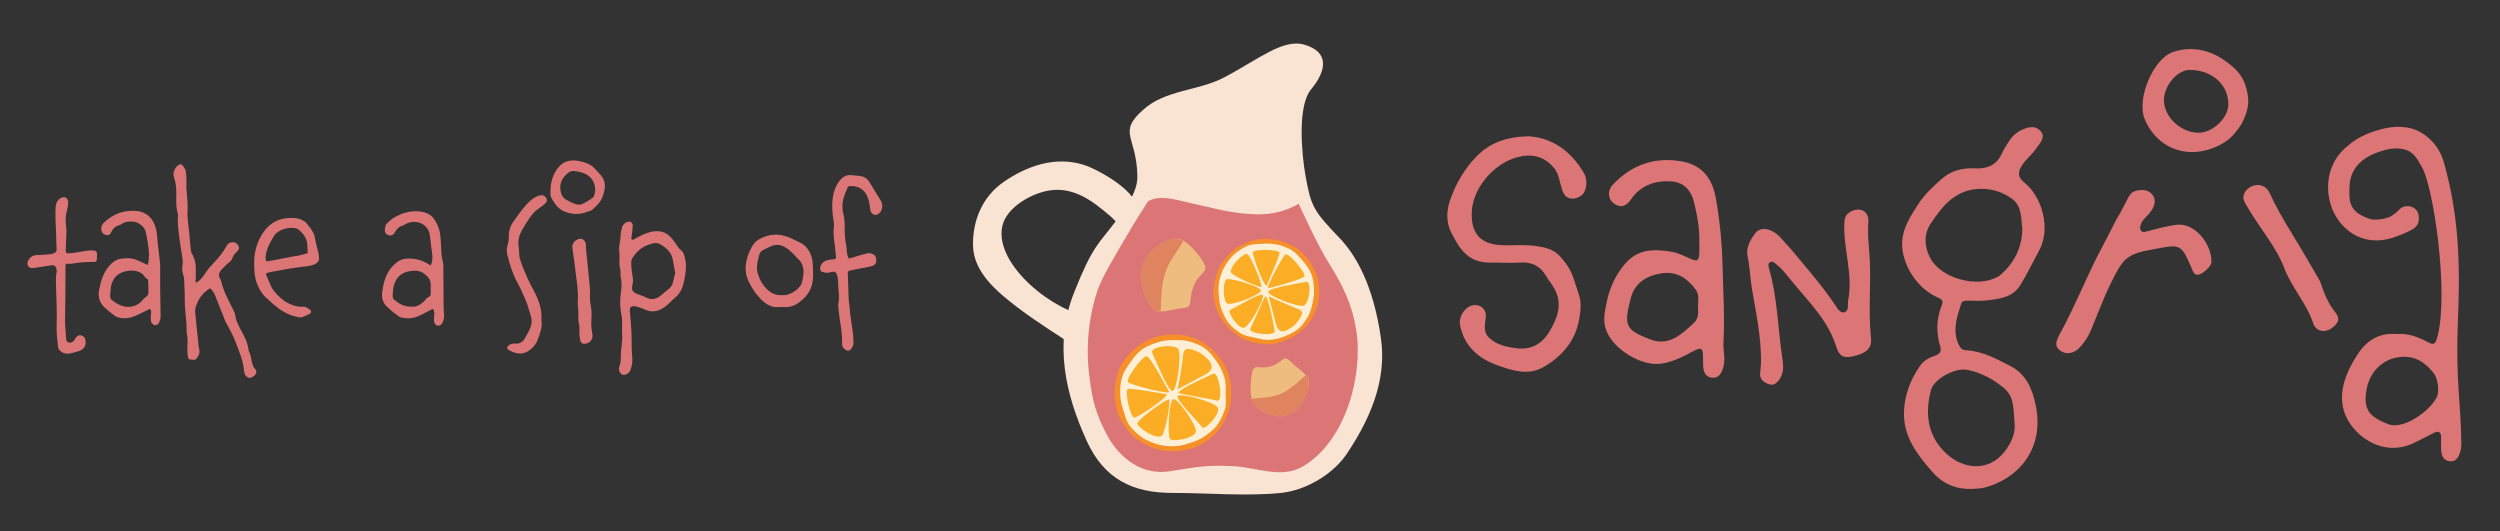 <?xml version="1.0" encoding="utf-8"?>
<!-- Generator: Adobe Illustrator 19.0.0, SVG Export Plug-In . SVG Version: 6.00 Build 0)  -->
<!DOCTYPE svg PUBLIC "-//W3C//DTD SVG 1.1//EN" "http://www.w3.org/Graphics/SVG/1.1/DTD/svg11.dtd">
<svg version="1.1" id="Layer_1" xmlns="http://www.w3.org/2000/svg" xmlns:xlink="http://www.w3.org/1999/xlink" x="0px" y="0px"
	 viewBox="0 0 1130 240" enable-background="new 0 0 1130 240" xml:space="preserve">
<rect x="0" y="0" width="1130" height="240" fill="#333333" stroke="none"/>
<g id="XMLID_1_">
	<g id="XMLID_3_">
		<path id="XMLID_60_" fill="#F9E3D2" d="M553.1,35.1c15.4-8,26.7-17.8,36.5-14.9c11.2,3.3,10.2,11.5,3,20.2
			c-6.2,7.4-4.3,29.1-2.5,39.1c2.5,13.9,3.6,15.8,15.3,28c7.2,7.5,15.3,20.9,18.8,45.5c2.2,15.7-2.2,32.5-15.5,52.2
			c-6.4,9.5-18.9,16.5-29.6,17.6c-16,1.6-32.9,0-49.2,0c-17.9,0-30.8-6.2-38.7-23.5c-9.5-20.9-15-43.7-5.7-67.1
			c8.3-21,11.2-22.1,18.2-31.4c4.5-5.9,10.5-13.6,10.4-21.1c-0.3-18.1-9-19.6,2.3-29.8C526.5,40.5,541.4,41.2,553.1,35.1z"/>
		<path id="XMLID_59_" fill="#F9E3D2" d="M514,95.6c1.5-8.3-17.1-18.9-24.5-21.2c-12.6-3.8-25.2,0.5-35.8,7.8
			c-9.6,6.6-14.1,17.4-13.9,28.7c0.2,12.2,10.8,20.9,19.9,27.9c9.6,7.3,20,13.6,30,20.3c3.1-4.6,3.5-10.8,3-16.2
			c-15.4-1.3-43.3-22.9-39.7-40.5c1.8-8.8,13.6-15.3,21.9-16.4c10.9-1.4,19.2,5,27.2,11.9c2.9,2.6,6.8,7.2,8.6,9.1L514,95.6z"/>
		<path id="XMLID_58_" fill="#DC7676" d="M587,92.1c0,0,8.6,19,13.9,27.3c6.1,9.6,10.3,18.5,12.1,29.6c3.3,20.4-4.7,50.3-23.9,61.7
			c-9.9,5.9-20.3,0.6-31.8,0c-12.2-0.6-16.6,0.4-28.5,2.3c-12.6,2.1-23.1-6.1-28.6-16.7c-4.9-9.4-6.3-14.7-7.7-25.4
			c-2.2-15.8,0.3-30.1,3.6-39.7c2.2-6.4,8.6-16.7,12-22.6c4.8-8.4,10.8-17.6,10.8-17.6c5.5-3.4,14.4-0.2,20.1,1c8,1.7,16,4,24.2,4.6
			C565.9,96.7,576.3,98.4,587,92.1z"/>
		<g id="XMLID_47_">
			<path id="XMLID_57_" fill="#F79029" d="M514.8,156.2c1.9-1.4,4-2.5,6.1-3.3c2.2-0.8,4.5-1.3,6.7-1.6c2.3-0.2,4.6-0.1,6.9,0.2
				c2.3,0.4,4.5,1,6.6,1.9c2.1,0.9,4,2.3,5.8,3.8c1.7,1.4,3.3,3.1,4.7,5c1.4,1.9,2.5,3.9,3.3,6c0.8,2.2,1.3,4.4,1.5,6.7
				c0.2,2.3,0.2,4.6-0.1,6.9c-0.4,2.3-1.1,4.4-2,6.6c-0.9,2.1-2.1,4.1-3.6,5.9c-1.4,1.7-3,3.5-4.9,4.8c-1.9,1.4-4,2.5-6.1,3.3
				c-2.2,0.8-4.5,1.2-6.7,1.4c-2.3,0.2-4.6,0.3-6.9-0.1c-2.3-0.4-4.5-1.1-6.6-2c-2.1-0.9-4.1-2-6-3.5c-1.8-1.4-3.3-3.1-4.7-5.1
				c-1.4-1.9-2.6-3.9-3.4-6c-0.8-2.2-1.2-4.5-1.5-6.7c-0.2-2.3-0.1-4.6,0.3-6.9c0.4-2.3,0.8-4.6,1.7-6.7c0.9-2.1,2.3-4,3.7-5.8
				C511.4,159.3,512.9,157.6,514.8,156.2z"/>
			<path id="XMLID_56_" fill="#FFEFD5" d="M516.1,158c2.1-1.5,4.5-2.4,6.9-3.2c2.4-0.8,4.9-1.1,7.4-1.1c2.5,0,5.1,0,7.5,0.7
				c2.4,0.8,4.9,1.7,6.9,3.2c2,1.5,3.6,3.6,5.1,5.7c1.5,2.1,2.6,4.4,3.4,6.8c0.8,2.4,0.8,4.9,0.7,7.5c0,2.5,0.4,5.2-0.4,7.6
				c-0.8,2.4-1.9,4.8-3.4,6.9c-1.5,2-3.6,3.6-5.7,5.1c-2.1,1.5-4.5,2.4-6.8,3.1c-2.4,0.8-4.9,1.4-7.4,1.4c-2.5,0-5.1-0.2-7.5-1
				c-2.4-0.8-4.9-1.7-6.9-3.2c-2-1.5-4-3.3-5.5-5.4c-1.5-2.1-2-4.8-2.8-7.1c-0.8-2.4-1.3-4.9-1.3-7.4c0-2.5,0.2-5.1,1-7.5
				c0.8-2.4,2.3-4.5,3.8-6.5C512.4,161.6,514,159.6,516.1,158z"/>
			<path id="XMLID_55_" fill="#FBAE25" d="M512.8,188.8c1.8-0.3,14.7-8.9,14.6-10.6c0,0-15.8-2.8-17.5-2.4
				C508.1,176.1,510.9,189.1,512.8,188.8z"/>
			<path id="XMLID_54_" fill="#FBAE25" d="M528.4,177.1c-1.5-2.8-8.3-15.6-10-16.1c-1.7-0.6-9.9,10.5-8.5,11.8
				C511.3,174,529.2,178.6,528.4,177.1z"/>
			<path id="XMLID_53_" fill="#FBAE25" d="M540.6,194.8c-0.1-3-8.2-14.8-10.2-14.4c-2,0.3-2.8,15.3-1.6,17.9
				C529.7,200.1,540.7,198,540.6,194.8z"/>
			<path id="XMLID_52_" fill="#FBAE25" d="M525.2,196.9c1.4-1.2,4.2-15.7,3.2-16.3c-1-0.6-13.6,8.7-14.3,10.5
				C513.5,193,522.8,199,525.2,196.9z"/>
			<path id="XMLID_51_" fill="#FBAE25" d="M548.5,168.9c-6.2,2.7-16.1,7.4-15.8,8.6c0.2,0.7,14.5,2.7,17.3,3.6
				C553.2,182.1,550.9,167.8,548.5,168.9z"/>
			<path id="XMLID_50_" fill="#FBAE25" d="M532.3,179c-0.9,1.5,7.9,10.3,11.2,14.2c1.2,1.4,8.5-6.5,6.9-9
				C548.6,181.4,533.2,177.5,532.3,179z"/>
			<path id="XMLID_49_" fill="#FBAE25" d="M520.8,159.5c2.1,4.7,7.1,16.8,9.1,17.2c2,0.4,4.4-16.7,2.6-19
				C530.7,155.3,519.5,156.6,520.8,159.5z"/>
			<path id="XMLID_48_" fill="#FBAE25" d="M532.6,174.5c-0.3,1.2-0.7,1.8,0.6,1c1.4-0.8,9.4-5.1,11.2-6c1.8-0.9,5.2-3,1.9-6.7
				c-3.2-3.7-6.8-4.8-9.1-5.1c-2.3-0.3-2.4,2.3-2.6,4.2C534.5,163.6,533.1,172.2,532.6,174.5z"/>
		</g>
		<g id="XMLID_36_">
			<path id="XMLID_46_" fill="#F79029" d="M594.5,122.8c0.8,2,1.4,4,1.6,6c0.3,2.1,0.2,4.2,0,6.2c-0.3,2.1-0.9,4.1-1.7,6
				c-0.8,1.9-1.8,3.8-3.1,5.4c-1.3,1.6-2.9,3-4.5,4.3c-1.6,1.2-3.4,2.2-5.4,3c-2,0.8-4,1.4-6,1.7c-2.1,0.3-4.2,0.2-6.2-0.1
				c-2.1-0.3-4.1-0.8-6-1.6c-1.9-0.8-3.7-1.9-5.3-3.2c-1.6-1.3-3.1-2.7-4.4-4.4c-1.2-1.6-2.4-3.4-3.2-5.3c-0.8-2-1.3-4-1.6-6
				c-0.3-2.1-0.1-4.2,0.2-6.2c0.3-2.1,0.7-4.1,1.5-6c0.8-1.9,1.9-3.7,3.2-5.3c1.3-1.6,2.6-3.2,4.3-4.5c1.6-1.2,3.5-2.2,5.4-3
				c2-0.8,4-1.4,6-1.7c2.1-0.3,4.2-0.1,6.2,0.1c2.1,0.3,4,0.9,6,1.7c1.9,0.8,3.8,1.7,5.5,2.9c1.6,1.3,3,2.8,4.3,4.5
				C592.5,119.1,593.7,120.9,594.5,122.8z"/>
			<path id="XMLID_45_" fill="#FFEFD5" d="M592.6,123.5c0.9,2.2,1.2,4.5,1.3,6.7c0.2,2.3-0.1,4.5-0.6,6.7c-0.5,2.2-1,4.5-2.2,6.4
				c-1.2,1.9-2.5,3.9-4.3,5.4c-1.7,1.4-3.9,2.4-6.1,3.3c-2.2,0.9-4.4,1.4-6.6,1.6c-2.3,0.2-4.5-0.4-6.7-0.9c-2.2-0.5-4.6-0.8-6.6-2
				c-1.9-1.2-3.8-2.7-5.3-4.5c-1.4-1.7-2.4-3.9-3.3-6.1c-0.9-2.2-1.1-4.4-1.3-6.7c-0.2-2.3-0.2-4.6,0.3-6.8c0.5-2.2,1.3-4.4,2.5-6.4
				c1.2-1.9,2.5-3.9,4.3-5.4c1.7-1.4,3.7-2.8,5.9-3.7c2.2-0.9,4.6-0.8,6.8-0.9c2.3-0.2,4.6-0.1,6.8,0.4c2.2,0.5,4.4,1.3,6.4,2.5
				c1.9,1.2,3.4,3,4.9,4.7C590.3,119.6,591.7,121.4,592.6,123.5z"/>
			<path id="XMLID_44_" fill="#FBAE25" d="M566.3,114.1c-0.1,1.7,4.7,14.8,6.2,15.1c0,0,5.8-13.3,5.9-14.9
				C578.5,112.7,566.5,112.4,566.3,114.1z"/>
			<path id="XMLID_43_" fill="#FBAE25" d="M573.3,130.3c2.8-0.7,15.4-4,16.3-5.4c0.9-1.4-7.2-10.9-8.6-9.9
				C579.6,116,571.8,130.7,573.3,130.3z"/>
			<path id="XMLID_42_" fill="#FBAE25" d="M555.1,137.3c2.7,0.6,14.7-4.1,14.8-5.9c0.2-1.8-12.9-5.7-15.4-5.2
				C552.8,126.6,552.4,136.7,555.1,137.3z"/>
			<path id="XMLID_41_" fill="#FBAE25" d="M556.5,123.3c0.7,1.4,12.9,7,13.6,6.3c0.7-0.7-4.7-13.8-6.2-14.7
				C562.5,113.8,555.2,120.8,556.5,123.3z"/>
			<path id="XMLID_40_" fill="#FBAE25" d="M576.2,149.7c-1.1-6-3.1-15.7-4.2-15.7c-0.6,0-5.5,12.2-6.8,14.4
				C563.6,151,576.6,152,576.2,149.7z"/>
			<path id="XMLID_39_" fill="#FBAE25" d="M570.8,133.3c-1.1-1.1-10.7,4.8-14.8,6.8c-1.5,0.8,3.9,8.9,6.4,8
				C565.2,147.1,571.9,134.4,570.8,133.3z"/>
			<path id="XMLID_38_" fill="#FBAE25" d="M590.3,127.4c-4.5,0.9-16.2,2.7-17,4.4c-0.8,1.7,13.7,7.4,16.1,6.3
				C591.9,137,593.1,126.8,590.3,127.4z"/>
			<path id="XMLID_37_" fill="#FBAE25" d="M574.7,134.5c-1-0.5-1.4-1-1,0.4c0.4,1.4,2.5,9.3,2.9,11.1c0.4,1.7,1.5,5.2,5.4,3.1
				c3.9-2.1,5.7-5,6.4-6.9c0.7-1.9-1.6-2.6-3.1-3.1C583.8,138.5,576.6,135.5,574.7,134.5z"/>
		</g>
		<g id="XMLID_11_">
			<path id="XMLID_35_" fill="#EEBC7F" d="M521.3,112.8c-2.9,2.2-4.7,6-5.2,9.6c-0.8,5.2,1.2,11.8,4.3,16c1.3,1.7,1.7,2.4,3.8,2.4
				c2.7,0,5.2-0.7,7.8-1.2c1.2-0.2,4.4-0.3,5.3-1.2c0.9-0.9,0.8-4.4,1.2-5.8c0.7-2.9,1.5-5,3.4-7.3c1.9-2.3,4.1-3.3,2.2-6.5
				c-2.1-3.5-5.3-7.4-8.7-9.7c-2.5-1.7-5.1-1.4-7.6-0.3C525.1,110.1,523.7,111,521.3,112.8z"/>
			<path id="XMLID_34_" fill="#E0845F" d="M524.8,136.1c0.2-5.3,0.8-11.2,3.2-16c1.3-2.7,3.1-5.2,4.7-7.7c0.6-1,1.6-2.2,2.1-3.5
				c-2.3-1.3-4.8-1.1-7.1-0.1c-2.7,1.2-4.1,2.1-6.5,3.9c-2.9,2.2-4.7,6-5.2,9.6c-0.8,5.2,1.2,11.8,4.3,16c1.3,1.7,1.7,2.4,3.8,2.4
				c0.2,0,0.3,0,0.5,0C524.8,139.2,524.8,137.6,524.8,136.1z"/>
		</g>
		<g id="XMLID_4_">
			<path id="XMLID_9_" fill="#EEBC7F" d="M576.2,187.8c3,0.8,6.2-0.1,8.6-1.8c3.4-2.4,6-7.6,6.6-12.1c0.2-1.9,0.3-2.6-0.9-4
				c-1.6-1.9-3.6-3.3-5.4-4.8c-0.8-0.7-2.8-3-3.9-3.1c-1.1-0.1-3,1.9-4,2.4c-2.1,1.1-3.8,1.7-6.2,1.7c-2.5,0-4.4-1-5,2.1
				c-0.7,3.5-1.1,8-0.3,11.7c0.5,2.7,2.3,4.4,4.4,5.6C572.3,186.7,573.7,187.1,576.2,187.8z"/>
			<path id="XMLID_8_" fill="#E0845F" d="M587.4,172.1c-3.2,2.8-6.9,5.8-11.1,6.8c-2.3,0.6-4.8,0.8-7.2,1c-0.9,0.1-2.2,0.1-3.3,0.5
				c0.6,2.4,2.3,4,4.3,5.1c2.3,1.2,3.7,1.7,6.1,2.4c3,0.8,6.2-0.1,8.6-1.8c3.4-2.4,6-7.6,6.6-12.1c0.2-1.9,0.3-2.6-0.9-4
				c-0.1-0.1-0.2-0.2-0.3-0.3C589.2,170.3,588.3,171.3,587.4,172.1z"/>
		</g>
	</g>
	<g id="XMLID_2_">
		<path id="XMLID_7635_" fill="#DC7676" d="M915,82.5c-2.9-2.3-3-4.5-1.3-7.4c1.8-3,4.6-5,6.5-7.8c1.7-2.5,4.8-5.3,2-8.2
			c-2.7-2.8-6.3-1.5-9.5,0.2c-1.9,1.1-3.5,2.7-4.6,4.5c-1.2,1.8-2.4,3.7-3.3,5.7c-2.4,5.2-6.7,6.9-12,6.6
			c-5.6-0.3-10.7,0.9-15.1,4.7c-4.1,3.6-8.1,7.4-11,12c-3.1,4.9-6.4,9.9-6.9,16c-0.7,9.9,6.3,21.2,15.5,25.4
			c1.8,0.8,3.4,1.3,2.4,3.7c-2.5,6.2-2.6,12.5-0.7,18.8c0.6,2.1-0.1,3.3-2.2,4c-2.8,0.9-5.3,2.3-7,4.7c-4.3,6.3-7,13.2-7.2,20.9
			c-0.3,11.3,6.2,19.5,13.1,27.3c4.5,5.1,10.5,7.6,17.5,7.4c1.8-0.2,3.6-0.1,5.3-0.5c13.7-3.2,27.9-15.8,23.7-37
			c-1.5-7.6-4.3-14.3-11.4-18c-6.4-3.3-12.8-6.8-20.2-7.2c-1.8-0.1-2.6-1.1-3.3-2.6c-2.9-6.3-0.8-12.3,1.1-18.3
			c0.4-1.4,1.7-1.5,3-1.5c2.9,0,5.7,0.2,8.6-0.1c5.9-0.7,11.9-1.4,15.3-7.1c3.1-5.1,5.7-10.5,8.5-15.7
			C927.1,103.1,922.9,88.8,915,82.5z M889.4,167.2c6.3,1.3,11.8,4.3,16.6,8.4c4.6,4,4,9.6,4.6,16.1c0.4,4.2-1.4,8.3-4.5,12.4
			c-7.4,9.5-19,7.9-26.5,0.8c-8.4-7.9-9.6-17.9-6.8-28.6C874.1,171.3,883.8,166,889.4,167.2z M904.3,124.2c-0.4,0.4-0.9,0.7-1.3,0.9
			c-9.4,5.2-25.7,0.8-30.6-8.6c-2.6-5-2.9-10.6,0.2-15.3c4.9-7.4,10.3-14.5,20.2-15.7c6.2-0.7,11.9,0.9,16.7,4.4
			c4.6,3.4,4,9.2,4.6,13.8C913.8,112.4,910.3,118.9,904.3,124.2z"/>
		<path id="XMLID_7632_" fill="#DC7676" d="M779,154.9c0.6-11.4-0.1-22.9-0.4-34.3c-0.2-10.2-1.2-20.6-3-30.8
			c-1.8-10.3-7.2-15.8-17-17.1c-11.7-1.6-21.8,2.3-29.8,11c-2.4,2.6-1.9,6.5,0.7,8.3c3,2.1,5.5,1.4,7.8-2c4.5-6.5,11.1-8.5,18.4-8
			c5.3,0.4,8.7,4.1,9.9,9c1.5,6.1,2.7,12.3,2.5,18.6c0,1.5,0.1,3,0,4.5c-0.2,3.9-0.8,4.3-4.4,2.7c-2.5-1.1-5-2.4-7.6-2.9
			c-11.8-2.1-18.8-0.6-25.5,10.9c-3,5.1-4.4,10.8-5.3,16.7c-0.4,2.8-0.2,5.4,0.8,8c3.2,8.4,15.8,16.1,24.6,14.9
			c4.2-0.6,8.1-2.2,11.9-4.2c7.2-3.9,7.2-4,7.2,4.2c0,3,0.6,5.9,3.9,6.3c3.6,0.4,4.7-2.5,5.4-5.5C779.9,161.7,778.8,158.3,779,154.9
			z M765.5,146.1c-5.7,5.3-11.3,10.5-19.6,7.3c-11.3-4.3-12-6.3-8.8-18.6c1.7-6.7,6.9-10.1,13.6-11.2c7.1-1.2,12,2.1,15.9,7.5
			c1.4,2,1,4.5,0.9,6.9C767.4,140.7,768.3,143.5,765.5,146.1z"/>
		<path id="XMLID_7628_" fill="#DC7676" d="M685.7,71.1c6.5-1.8,12.1-0.6,16.6,4.7c2.4,2.8,2.6,6.4,3.7,9.8c0.6,1.9,1.6,3.3,2.9,3.8
			c1.9,0.8,3.8,0.3,5.7-0.9c2.3-1.4,3.5-6.6,1.2-10.5c-6-10.1-14.6-15.8-24.9-16.4c-10.1,0.2-17.6,3-23.6,9.2
			c-5.5,5.7-9.4,12.4-11.9,19.8c-1.6,4.7-1.8,9.9,0.5,14.4c3.7,7.2,7.5,13.9,17.9,13.7c4.1-0.1,8.4,0.3,12.6,0
			c5.4-0.5,9.6,1.2,12.4,6c1.2,2,2.7,3.8,3.8,5.8c3.8,6.9,1.4,13.2-2.2,19.3c-3.4,5.7-8.4,8.5-15.1,7.6c-4.5-0.6-8.9-1.5-12.3-4.8
			c-2.9-2.8-1.6-6.3-1.4-9.7c0.2-3-2.2-5.2-5.2-5c-3.8,0.2-7.2,5-6.5,8.8c1.8,9.8,8.4,15.4,17.2,18.5c6.5,2.3,13.5,4.6,20.2,0.9
			c8.7-4.8,14.9-12.2,16.5-21.9c1.5-8.5,0.3-9.4-2.2-17.3c-1.6-5-3.2-7.2-5.9-10.4c-2.8-3.3-5.5-4.2-9.6-5
			c-5.8-1.2-11.7-0.4-17.5-0.7c-9.1-0.4-13.4-4.9-13.4-13.9C665.1,85.9,674.5,74.2,685.7,71.1z"/>
		<path id="XMLID_7624_" fill="#DC7676" d="M845.2,118.9c-0.2-6.2-1.2-12.3-0.7-18.6c0.4-5-4.1-7.1-8.4-4.4c-2.5,1.5-2.4,3.7-2.5,6
			c-0.2,11.3,4,22.3,1.8,33.7c-0.4,1.9,0.5,4.8-1.6,5.5c-2.1,0.7-3.4-1.9-4.5-3.5c-5-7.5-10.9-14.3-16.6-21.2
			c-2.6-3.2-5.3-6.2-8.1-9.2c-3.7-3.9-8.7-5-11.1-1.9c-2.3,2.9-4.4,6.8-3.6,10.4c1,4.6,1.1,9.2,1.8,13.7c1.8,11.1,4.4,22.2,4.3,34.6
			c-0.1,0.8-0.2,2.7-0.4,4.6c-0.3,2.7,1.4,4,3.5,4.9c2.3,1.1,3.9-0.2,5.2-2c1.9-2.8,1.9-5.8,1.4-9c-2.1-13.7-2.2-27.7-6.1-41.2
			c-0.3-1-0.6-2.3,0.7-2.9c1-0.4,1.8,0.4,2.5,1c2.9,2.2,4.9,5.1,7.2,7.8c7.5,9.2,16.3,17.6,20,29.5c1.4,4.5,3.4,5.3,7.8,4.3
			c5.8-1.3,8.4-3.7,7.9-8.1C844.5,141.5,845.6,130.2,845.2,118.9z"/>
		<path id="XMLID_7623_" fill="#DC7676" d="M957.7,121.2c1.6-2.7,3.5-4.7,6.4-6.1c2.9-1.3,6-1.8,9.1-2.4c12.7-2.5,12.7-2.5,17.7,9.2
			c0.5,1.1,0.8,2.3,2.5,2.3c2-0.1,6.2-3.8,6.2-5.8c0-8.2-7.4-17.8-15.9-16.8c-4.5,0.6-8.8,1.8-13.1,2.9c-0.9,0.2-1.9,0.8-2.7-0.1
			c-0.9-0.9-0.6-2-0.2-3.1c0.8-2.2,2.7-3.4,4-5.1c1.8-2.4,3.2-5.2,1.4-7.9c-1.8-2.6-4.8-2.8-7.8-2c-1.9,0.5-2.7,1.8-3.6,3.5
			c-0.6,1.1-3.1,6.1-3.8,7.2c-1.3,1.9-4.4,8.5-7.7,14.6c-6.9,12.9-12.1,26.6-19.2,39.4c-1.1,2.4-2.9,5,0,7.3
			c2.6,2.2,6.5,1.6,9.1-1.3c2-2.2,3.7-4.7,4.9-7.5C948.9,140.1,952.4,130.3,957.7,121.2z"/>
		<path id="XMLID_6803_" fill="#DC7676" d="M992,68.7c7.5-0.4,13.5-4,15.9-6.2c3.2-2.9,5.3-6.5,5.6-7.1c3-6.1,3.7-10.5,1.1-17.8
			c-1.7-4.5-5.4-7.7-9.1-10.3c-6.9-4.8-15.1-6.6-23.3-3.8c-9.1,3.2-16.4,21.1-12.9,30.1C973,62.9,981.5,69.2,992,68.7z M989.9,31.6
			c10,0.1,17.4,6.7,17.3,15.6c0,6.2-7.2,13-13.7,12.8c-8.1-0.2-15.5-7.4-15.4-14.9C978.3,38.4,984.3,31.5,989.9,31.6z"/>
		<path id="XMLID_6802_" fill="#DC7676" d="M1048.7,127.2c-4-6.9-8.3-14.4-12.8-21.7c-3.7-6-7.2-12.1-10.1-18.4
			c-1.3-2.9-4.3-4.1-7.2-3.2c-3.1,0.9-5.3,4-4.4,6.5c0.5,1.4,1.4,2.8,2.2,4.1c5.3,9,12.5,17.2,16.1,26.7c3.3,8.7,10.2,16.1,13.1,25
			c0.6,1.7,2.1,3.5,4.8,3.4c2.7-0.2,4.6-1.8,5.9-3.6c1.2-1.7,0.3-3.5-0.8-4.9C1052.2,136.9,1050.4,132.4,1048.7,127.2z"/>
		<path id="XMLID_7641_" fill="#DC7676" d="M1110.9,147.3c0.9-22.3,1.5-46.7-6.3-74c-2.1-7.5-7.6-12.5-12.5-14.5
			c-6-2.4-12.4-1.6-18.5,0.4c-0.2,0.1-0.5,0.2-0.7,0.2c-4.1,1.4-7.3,3-10.5,5.5c-0.9,0.7-1.7,1.5-2.6,2.2c-0.1,0.1-0.3,0.3-0.4,0.4
			c-6.6,6.3-8.6,15.8-6,24.7c3,10.4,13.9,20.4,29.1,14.9c3.1-1.1,4.9-1.8,7.9-3.4c3.1-1.7,3.2-4.6,2.7-7c-0.3-1.6-2.3-3.4-4.3-3.5
			c-4.3-0.2-3.5,1.8-8,4.5c-2.5,1.5-7.7,1.9-9.5,1.3c-9.7-3.2-9.6-7.9-9.3-15c0.5-9.8,8.2-14.2,16.4-16.3c2.8-0.7,5.6-0.8,7.9-0.3
			c4.5,1,6,3.9,8.4,8.1c5.2,8.8,12.3,56.8,7,76.8c-0.8,2.8-1.3,4-4.2,2.4c-4.5-2.4-9.2-4.2-14.3-3.7c-8.1-0.7-13.7,3.1-17.8,9.5
			c-4.9,7.7-8.5,16.3-6,25.1c3,10.4,16.9,21.6,31.5,14.7c3.1-1.5,6.1-3,9.1-4.6c2.3-1.2,3.4-0.4,3.4,2.1c0,1.9-0.1,3.8,0,5.7
			c0.1,2.6,1.3,4.7,3.9,5c2.6,0.3,3.9-1.7,4.6-3.9c0.5-1.5,0.7-3.2,0.6-4.8C1112.3,182.3,1110,171.8,1110.9,147.3z M1101.9,178
			c-0.9,5.5-14.6,16.8-22.5,13.7c-8.1-3.2-10.8-6.1-10-13.8c1-9.3,7-15.5,15.2-16.5c7-0.8,11.7,2.4,15.6,7.5
			C1101.6,170.9,1102.4,174.8,1101.9,178z"/>
	</g>
	<g id="XMLID_126_">
		<path id="XMLID_151_" fill="#DC7676" d="M88.6,127.8c2-1,3.1-2.7,4.2-4.3c0.6-0.9,1.2-1.8,1.9-2.6c2.9-3.1,5.8-6.1,7.8-9.9
			c1.1-2,4.1-2,5.1-0.2c0.6,1.1,0.6,1.8-0.3,2.7c-1,1-2,2-2.4,3.5c-0.3,0.9-1.4,1.6-2.2,2.3c-0.9,0.9-1.8,1.7-2.6,2.6
			c-1.1,1.2-1.6,2.6-0.6,4.1c0.2,0.4,0.4,0.8,0.5,1.2c1,4.5,3.3,8.5,5.3,12.6c0.4,0.8,0.9,1.7,1,2.6c0.3,2.3,1.3,4.3,2.3,6.2
			c1.7,3.2,3.5,6.3,3.8,10c1.1,1.8,1.1,4,1.7,6c0.2,0.7,0.5,1.4,1,1.9c0.7,0.7,1,1.4,0.6,2.3c-0.4,1-1.9,2-2.9,2
			c-0.8,0-1.9-0.9-2.2-1.8c-0.2-0.5-0.2-1-0.3-1.5c-0.4-4.3-2-8.2-3.5-12.1c-1.2-3.2-2.7-6.2-4.4-9.1c-0.2-0.3-0.3-0.6-0.5-1
			c-1.3-3.3-2.6-6.5-3.9-9.8c-0.7-1.9-1.4-3.8-3-5.2c-3.5,2-5.5,5-6.6,8.7c-0.4,1.2-0.1,2.6,0,3.8c0.3,3.6,0.7,7.3,1.1,10.9
			c0.1,1.3,0.2,2.7,0.5,4c0.5,1.8-0.2,3.1-1.2,4.4c-0.7,0.9-1.9,0.4-2.8,0.4c-0.9,0-1-0.8-1.1-1.4c-0.2-1.3-0.2-2.7-0.2-4
			c0-2,0.3-4-0.2-6c-0.3-1.4-0.1-3-0.2-4.5c-0.2-2.6-0.5-5.3-0.7-7.9c-0.1-1.9-0.1-3.9-0.1-5.8c-0.1-2.3-0.2-4.6-0.3-6.9
			c0-0.5-0.1-1-0.3-1.5c-0.5-1.6-0.7-3.1-0.4-4.8c0.3-1.7-0.2-3.6-0.4-5.3c-0.8-5.5-1.9-11-1.7-16.7c0-0.4,0.1-0.7,0-1.1
			c-1-3.1-0.7-6.3-0.7-9.4c0-2.5-0.3-4.8-1.1-7.2c-0.7-2,0.7-5,2.7-5.7c0.3-0.1,0.9,0,1.1,0.3c0.6,0.9,1.5,1.9,1.6,2.9
			c0.3,1.8,0.2,3.7,0.3,5.5c0,0.5-0.1,1-0.1,1.5c0.2,3.5,0.8,7,0.6,10.5c-0.3,3.4,0.4,6.5,0.7,9.8c0.2,2.9,0.5,5.7,0.8,8.6
			c0.1,0.8,0.6,1.5,1,2.3c0.7,1.7,1.2,3.4,1.2,5.2c0,1.9,0,3.7,0,5.6C88.2,126.7,88.4,127.2,88.6,127.8z"/>
		<path id="XMLID_148_" fill="#DC7676" d="M281.2,150.5c0-2-0.1-2.1,0-4.1c0-0.4,0-2.5-0.1-2.9c-0.9-4.6-1-6.7-0.5-10.9
			c0.3-2.5,0.6-5-0.1-7.5c-0.1-0.5-0.1-1,0-1.5c0.1-1.1-0.2-2-0.4-3.1c-0.2-1.1-0.1-2.9-0.1-3c0.2-3.7-0.6-4.9,0.3-8.6
			c0.2-0.9,0.1-1.9,0.2-2.8c0.2-1.2,0.4-2.4,0.7-3.5c0.4-1.2,1.3-1.9,2.4-2.3c1.3-0.5,2.5,0.4,2.4,1.8c-0.1,1.8-0.3,3.6-0.6,5.3
			c-0.1,0.8,0.2,1.1,0.9,0.9c0.3-0.1,0.6-0.3,0.9-0.5c2.2-1.2,4.5-2.4,7-3c3.6-0.8,6.8-0.2,9.3,2.8c0.8,0.9,1.5,1.9,2.2,2.9
			c0.6,0.8,1.1,1.8,1.9,2.4c1.6,1.2,1.8,3,2.2,4.7c0.6,3.2,0,6.4-0.6,9.6c-0.6,2.8-1.6,5.2-3.9,7.2c-1.9,1.6-3.4,3.5-5.5,4.8
			c-2.6,1.6-5.2,2.1-8.1,0.8c-1-0.5-2.1-0.9-3.2-1.2c-0.5-0.2-1.1-0.3-1.6-0.4c-1.8-0.1-2.4,0.6-2.2,2.4c0.3,3,0.5,6,0.7,9
			c0.2,4.1,0,8.2,0.4,12.2c0.2,2-0.3,3.8-1,5.6c-0.4,1.1-2.3,2.1-3.3,1.8c-1.1-0.3-1.9-1.7-1.7-3.1c0.1-0.6,0.3-1.1,0.5-1.7
			c0.4-1.6,0.3-2.2,0.3-3.7c0-1.8,0.2-3.5,0.3-3.8c0.2-2.1,0.2-2.5,0.4-4.6C281.1,151.5,281.2,151.4,281.2,150.5z M305.2,123.3
			c-0.4-1.9-0.7-3.7-1-5.4c-0.5-3.5-2.7-5.7-5.6-7.4c-0.9-0.5-1.9-0.8-2.9-0.6c-3.5,0.7-6.4,2.2-8.7,5.1c-0.9,1.2-1.8,2.3-1.7,3.8
			c0,1.1,0.1,2.1,0.2,3.2c0.2,2.2,1,4.3,0.4,6.6c-0.6,2.4-0.1,3.4,2.2,4.3c1.2,0.5,2.5,0.8,3.6,1.4c2.3,1.3,4.5,1.1,6.6-0.4
			c1.2-0.9,2.2-2,3.5-2.9c1.1-0.8,1.9-1.8,2.3-3C304.5,126.4,304.8,124.8,305.2,123.3z"/>
		<path id="XMLID_145_" fill="#DC7676" d="M67.7,139.6c-2,1-4,2.1-6.1,3c-2.7,1.2-5.4,1.7-8.3,0.8c-0.4-0.1-0.8-0.2-1.2-0.5
			c-1.6-1.2-3.2-2.4-4.7-3.8c-2.3-2.1-3.2-4.7-2.6-8c0.7-3.7,1.7-7.1,3.9-10.1c1.5-1.9,3.3-3.6,5.7-4c2.4-0.4,5-0.5,7.4,0.5
			c1.6,0.7,3.3,1.5,5.1,2.3c0.1-1.2,0.4-2.4,0.4-3.6c0.2-3.8-0.7-7.6-1.4-11.3c-0.4-2.2-3.2-4.5-5.5-4.7c-1.7-0.1-3.4-0.2-5,0.8
			c-0.4,0.3-0.9,0.5-1.3,0.7c-1.8,0.5-3,1.5-3.8,3.2c-0.6,1.3-1.3,1.6-2.4,1.3c-1.3-0.3-2.1-1.3-2.1-2.6c-0.1-1.1,0.3-2.1,1.1-2.9
			c4-3.8,8.7-5.7,14.2-5.4c5.3,0.3,8.7,3.7,9.7,9.5c0.3,1.7,0.3,3.4,0.5,5.1c0.3,2.9,0.7,5.8,1,8.7c0.1,0.6,0.1,1.1,0.1,1.7
			c0,3.3,0,6.6,0,9.9c0,4.3,0.2,8.6,0.2,12.9c0,0.8-0.3,1.7-0.6,2.5c-0.3,0.8-1,1.4-1.9,1.4c-0.8,0-1.8-1.1-1.9-2.1c-0.1-1,0-2,0-3
			C68.4,141.3,68.6,140.4,67.7,139.6z M67.1,129.8c0-0.6-0.2-1.7-0.1-2.6c0-0.6-0.1-0.9-0.6-1.2c-0.5-0.3-0.9-0.7-1.2-1.2
			c-0.6-1-1.5-1.5-2.5-1.9c-1.9-0.8-3.9-0.7-5.9-0.3c-4.3,1-6.5,4-6.8,8.3c-0.3,4.2-0.9,4,3.2,6.5c3.4,2,8.2,1.9,11.1-1.6
			c0.4-0.5,0.7-0.9,1.3-1.3c1.2-0.8,1.5-1.4,1.5-2.5C67.1,131.2,67.1,130.5,67.1,129.8z"/>
		<path id="XMLID_142_" fill="#DC7676" d="M195.6,139.6c-1.8,0.9-3.5,1.8-5.2,2.7c-2.3,1.2-4.7,1.8-7.2,1.5c-1-0.1-2.1-0.2-2.8-0.7
			c-2-1.4-3.9-2.9-5.6-4.6c-1.7-1.6-2.3-3.7-2.1-6.1c0.5-3.8,1.3-7.5,3.6-10.7c0.9-1.2,2-2.3,3.1-3.2c1.3-1,2.8-1.5,4.6-1.6
			c3.9-0.3,7.3,0.9,10.7,3.1c0.7-1.6,0.9-3.2,0.7-4.8c-0.4-3-0.8-6-1.1-8.9c-0.4-3.3-3.2-5.8-6.5-6c-1.6-0.1-3.1,0.2-4.5,1
			c-0.4,0.2-0.7,0.5-1.1,0.6c-1.8,0.4-2.9,1.6-3.8,3.2c-0.9,1.8-3.2,1.7-4.2,0.1c-0.5-0.8-0.2-3.2,0.5-4c1.6-1.7,3.4-3,5.6-4
			c3.6-1.6,7.3-2.2,11.2-1.3c2,0.5,3.5,1.4,4.7,3.1c1.7,2.4,2.6,5,2.9,8c0.4,4,0.1,8,1.2,11.9c0.1,0.4,0.1,0.9,0.1,1.3
			c0,5.9,0.1,11.8,0.1,17.6c0,1.3,0.1,2.7,0.2,4c0.1,1.4,0,2.7-0.7,4c-0.4,0.8-1.1,1.5-2,1.4c-0.9-0.1-1.7-0.8-1.8-1.9
			c-0.1-0.7,0-1.4,0-2.1C196.3,142,196.6,140.8,195.6,139.6z M185.9,138.6c2.2,0.3,4-0.8,5.7-2.3c0.8-0.7,1.3-1.9,2.5-2.2
			c0.3-0.1,0.5-0.7,0.6-1.1c0.1-1.2-0.1-2.4,0-3.6c0.1-1.9-0.4-3.4-1.8-4.7c-0.9-0.8-1.7-1.5-2.8-1.9c-1.5-0.6-3-0.5-4.5-0.3
			c-2.7,0.4-5.1,1.5-6.5,4c-1.4,2.4-1.6,5-1.6,7.7c0,0.4,0.3,1,0.7,1.3C180.3,137.2,182.6,138.7,185.9,138.6z"/>
		<path id="XMLID_141_" fill="#DC7676" d="M383.7,116.9c1.5-0.4,2.9-0.9,4.3-1.3c1.4-0.4,2.7-0.8,4.1-1.1c1.1-0.3,2.1,0.2,3,0.7
			c0.4,0.2,0.7,0.8,0.8,1.2c0.5,2.4,0,3.4-2.3,4c-1.8,0.5-3.8,0.7-5.6,1.1c-1.3,0.3-2.6,0.5-3.9,0.8c-0.8,0.2-1,0.6-0.9,1.4
			c0.2,2.9,0.2,5.9,0.3,8.8c0.1,2.1,0.1,3.5,0.4,5.4c0.1,0.3,0.3,2.9,0.4,4c0.1,1.4,0.7,4.8,1.2,8.4c0.2,1.6,0.2,3.3,0.3,4.9
			c0,0.4-0.1,0.8-0.3,1.2c-0.5,1.4-1.5,2.2-2.4,2.1c-1.2-0.2-2.5-1.7-2.5-2.9c0.3-5.4-1.2-10.7-1.6-16c-0.1-0.7-0.2-1.5-0.1-2.1
			c0.8-3.6-0.2-7.1-0.1-10.7c0-0.8-0.2-1.6-0.4-2.3c-0.4-1.5-1-1.9-2.5-1.6c-0.6,0.1-1.2,0.4-1.9,0.4c-0.9,0-1.8-0.2-2.6-0.5
			c-0.3-0.1-0.7-0.8-0.7-1.2c-0.1-1.8,1.5-3.7,3.3-4c1-0.2,2-0.4,2.9-0.4c0.8,0,1-0.4,1-1.1c-0.2-1.6-0.4-3.1-0.5-4.7
			c-0.3-2.8-0.9-5.6-0.5-8.5c0.3-1.9-0.3-3.8-0.5-5.8c-0.4-4-0.4-8,1.1-11.9c0.5-1.2,1.2-2.5,2-3.5c1.4-1.7,3.1-2.9,5.6-2.5
			c1.5,0.2,3,0.2,4.4,0.5c1.5,0.3,2.7,1.3,3.5,2.6c1.6,2.6,3.1,5.2,4.7,7.7c1,1.5,1.4,3,0.8,4.7c-0.1,0.4-0.3,0.8-0.5,1.1
			c-0.8,0.8-1.7,1.7-3,1.2c-1.2-0.5-1.6-1.5-1.7-2.8c-0.2-1.5-0.4-3-0.9-4.4c-1.2-4-4.3-5.9-8.1-5.7c-0.6,0-1.1,0.2-1.3,0.9
			c-1.1,2.7-2.3,5.3-2.2,8.3c0,0.9,0,1.8,0.2,2.6c0.7,2.2,0.8,4.5,0.8,6.8c0,2.8,0.1,5.6,0.7,8.3c0.3,1.7,0.1,3.4,0.8,5.1
			C383.3,116.2,383.5,116.5,383.7,116.9z"/>
		<path id="XMLID_138_" fill="#DC7676" d="M114.9,120.7c-0.3-5.9,1-11.3,4.3-15.9c2.9-4.2,7-6.2,12-6.3c1.7,0,3.4,0,5,0.8
			c0.7,0.4,1.5,0.7,2,1.2c1.4,1.7,2.8,3.3,3.7,5.4c0.2,0.4,0.6,2,0.6,2.5c0.3,1.7,0.9,3.6,1,4.2c0.3,1.6,0.7,2.1,0.7,4.4
			c0,0.5-0.1,0.8-0.3,1.1c-1.1,1.5-2.9,1.9-4.4,2.1c-4.4,0.6-8.7,1.1-13,2c-1.3,0.3-2.7,0.4-4,0.7c-0.4,0.1-0.8,0.3-1.2,0.3
			c-1,0.1-1.2,0.7-0.8,1.5c1.1,2.3,1.8,5,3.4,6.9c1.9,2.3,4.2,4.5,7.1,5.8c1.8,0.8,3.7,1.4,5.7,1.2c1.4-0.1,2.3,0.6,3.3,1.3
			c0.9,0.7,0.8,1.5-0.2,2c-1.1,0.6-2.1,1.1-3.3,1.5c-0.6,0.2-1.3,0-1.9-0.1c-4.4-0.8-7.9-3.1-11.2-5.9c-0.8-0.7-1.5-1.5-2.4-2.2
			c-2.4-1.9-3.9-4.5-4.9-7.2C115.1,125.4,115,122.9,114.9,120.7z M139.1,114.4c-0.1-1.2-0.1-2.5-0.2-3.9c-0.2-2.7-1.7-4.8-3.7-6.5
			c-0.5-0.5-1.2-0.8-1.9-0.9c-3-0.6-7.9,0.8-9.5,3.6c-0.9,1.6-1.9,3.2-2.6,4.9c-0.6,1.7-1.3,3.5-1.1,5.4c0.1,1.2,0.3,1.3,1.5,1
			c2.6-0.5,5.3-1,7.9-1.5c1-0.2,2.1-0.4,3.1-0.6c0.7-0.1,1.4-0.1,2-0.3C136,115.3,137.4,114.9,139.1,114.4z"/>
		<path id="XMLID_137_" fill="#DC7676" d="M43.8,116c0,0.4,0,0.7,0,1.1c0,0.9-0.5,1.3-1.3,1.3c-0.4,0-0.7,0-1.1,0
			c-3.1,0-6.1,0.3-9.1,0.8c-0.3,0.1-0.6,0-0.9,0c-2-0.1-1.8,0.2-1.8,2c0,7.4,0,14.8-0.2,22.2c-0.1,3.2,0.3,6.4,0.5,9.6
			c0,0.9,0.2,1.6,1.2,1.8c1,0.3,1.7-0.2,2.3-0.8c0.4-0.4,0.5-1,0.9-1.4c0.6-0.8,1.4-1.3,2.4-1c1.1,0.3,1.7,1.1,1.9,2.1
			c0.5,2.3-0.5,4.1-2.7,4.9c-1.5,0.5-3,0.9-4.5,1.2c-0.4,0.1-1,0.1-1.7,0c-1.5-0.2-2.1-0.8-3.1-1.9c-0.2-0.3-0.4-1.1-0.4-1.5
			c-0.2-2.7-0.7-5.3-0.6-8.1c0.2-6.7-0.1-13.5-0.3-20.2c-0.1-1.7,0-3.4,0.3-5.1c0.1-0.7,0-1.4-0.3-2.1c-0.3-0.7-1-1.2-1.9-1
			c-2.7,0.4-5.3,0.8-8,1.2c-1,0.1-2,0.2-2.7-0.9c-0.6-0.8-0.3-2.1,0.5-3.2c0.8-1.1,1.9-1.6,3.3-1.7c2.1-0.1,4.1-0.2,6.2-0.4
			c0.6,0,1.1-0.3,1.6-0.4c0.9-0.3,1.4-0.9,1.3-1.9c-0.1-2.1-0.2-4.1-0.2-6.2c-0.1-4.4-0.6-8.9-0.2-13.3c0.2-1.5,0.8-2.6,2-3.4
			c1.8-1.2,3.5-0.5,3.6,1.7c0,1.2-0.2,2.4-0.5,3.6c-0.7,2.5-0.8,5-0.4,7.6c0.3,1.9,0,3.9,0,5.8c0,1.6-0.2,3.1-0.2,4.7
			c0,1.1,0.3,1.5,1.4,1.4c1.6-0.1,3.2-0.3,4.8-0.6c1.9-0.3,3.8-0.8,5.7-0.7c1.9,0.1,2.2,0.3,2.3,2.3C43.9,115.6,43.9,115.8,43.8,116
			C43.9,116,43.9,116,43.8,116z"/>
		<path id="XMLID_134_" fill="#DC7676" d="M367.5,123.9c0,0.4,0,0.9,0,1.3c-0.2,5-2.2,8.3-5.8,11.1c-2.1,1.7-4.5,2.7-7.3,2.5
			c-0.8-0.1-1.6-0.1-2.4,0c-3,0.3-5.4-1.1-7.5-3c-2.8-2.7-5-5.9-6.5-9.5c-1.5-3.6-1.1-7.3,0.1-10.9c0.4-1.4,1.1-2.6,1.8-3.9
			c1.3-2.6,3.7-3.8,6.3-4.7c4.1-1.4,7.8-0.7,11.6,1c1,0.5,1.9,1,2.9,1.4c3.8,1.5,5.8,4.6,6.5,8.5
			C367.5,119.6,367.5,123.4,367.5,123.9z M353.1,133.4c0.5,0,1,0,1.5,0c2.9-0.1,7.3-3.1,7.9-5.8c0.9-3.9,1.5-7.9-2.2-11
			c-0.5-0.5-1-1.1-1.5-1.6c-1.6-1.6-3.2-3.1-5.3-3.9c-1.4-0.5-2.8-0.6-4.2-0.1c-1.5,0.5-2.8,1.3-4.3,2c-0.9,0.4-1.5,1.1-1.8,2.1
			c-0.8,3.1-1.7,6.2-0.4,9.4c0.5,1.4,1.1,2.8,2,4C346.8,131.3,349.3,133.5,353.1,133.4z"/>
		<path id="XMLID_133_" fill="#DC7676" d="M244.7,144.8c0.6,2.9-0.6,5.8-1.6,8.6c-1,3-4.8,7.1-9.2,6.3c-1.4-0.2-2.8-0.9-4.1-1.6
			c-0.7-0.3-0.7-1.3-0.1-1.8c0.8-0.7,1.8-1.1,2.9-1c1.2,0.1,2.3,0,3.3-0.8c0.3-0.2,0.6-0.4,0.8-0.7c1.2-2.2,2.8-4.4,3.4-6.9
			c0.3-1.4,0.3-2.8-0.2-4.2c-0.7-2.1-1.2-4.3-2-6.3c-1.2-2.9-2.5-5.8-4-8.6c-2.2-4-3.5-8.3-4.6-12.7c-0.4-1.5-0.3-3,0.2-4.5
			c0.3-1.1,0.5-2.2,0.5-3.4c-0.1-2.6,0.6-5,2.1-7.1c1.9-2.7,3.8-5.4,6-7.8c1.6-1.7,3.5-3.4,6-4c1.1-0.3,2.1,0.1,2.7,1
			c0.6,1,0.6,1.8-0.4,2.7c-0.9,0.8-1.7,1.5-3,2.3c-0.5,0.3-0.7,0.6-1.1,0.9c-1,0.6-1.1,1.1-2.1,2.2c-0.2,0.2-0.5,0.6-0.7,0.9
			c-1.3,2-2.7,4.1-3.8,6.2c-1.2,2.2-1.7,4.7-1.2,7.3c0.3,1.8,0,3.8,0.6,5.5c0.9,2.9,2.2,5.8,3.4,8.6c1.1,2.4,2.3,4.6,3.5,6.9
			C243.9,136.6,245,140.5,244.7,144.8z"/>
		<path id="XMLID_130_" fill="#DC7676" d="M248.8,87.1c0-4.9,1.1-8.1,3.3-11.1c2.4-3.1,5.5-3.9,9.1-3.3c0.6,0.1,1.2,0.3,1.9,0.4
			c2.4,0.6,4.5,1.6,6.2,3.6c1.5,1.7,3.4,3.3,3.9,5.6c0.3,1.5,0.3,2.4-0.1,4.1c-0.3,1.7-1,3.2-1.6,4.3c-0.7,1.1-1.7,2.2-2.7,3.1
			c-1,1.1-1.4,1.3-2.9,1.8c-2,0.7-3.7,1.2-5.8,1.1c-4-0.2-7.5-1.6-9.7-5.3C248.9,89,248.8,89,248.8,87.1z M253.2,84.6
			c0.2,2.1,0.4,4.3,2.6,5.6c1.4,0.8,2.9,1.6,4.5,2.1c0.9,0.3,2.1,0.3,2.9-0.1c1.6-0.7,3.1-1.7,4.6-2.7c0.3-0.2,0.6-0.6,0.7-1
			c1.3-3.2,0.2-7.2-2.7-9.2c-1.9-1.3-4.2-1.8-6.4-2c-0.8-0.1-1.8,0.2-2.4,0.7C254.9,79.6,253.3,81.7,253.2,84.6z"/>
		<path id="XMLID_129_" fill="#DC7676" d="M264.8,111.8c0.5,4.6,0.9,9.2,1.4,13.8c0.1,1.4,0.3,2.7,0.4,4.1c0.3,3.4-0.3,4.9,0.4,8.2
			c0.3,1.4,0.4,3.8,0.4,4.6c-0.2,2.8-0.3,5.4,0.3,8.1c0.1,0.3,0.1,0.6,0.1,0.8c0.2,2.4-1.6,4.1-4,4c-0.9-0.1-1.3-0.7-1.5-1.4
			c-0.2-1.3-0.5-2.7-0.4-4c0.1-2,0-2.8-0.4-4.6c-0.1-0.3-0.1-2-0.1-2.3c0-0.4,0.1-1.4,0-2.6c-0.2-2.3-0.3-3.1-0.2-5.3
			c0.2-4-0.5-8-1-12c-0.5-3.8-0.9-7.5-1.5-11.3c-0.3-1.9,1.5-3.7,3.4-4c1.2-0.2,2.5,1,2.7,2.3c0.1,0.5,0,1,0,1.5
			C264.9,111.8,264.9,111.8,264.8,111.8z"/>
		<path id="XMLID_128_" fill="#DC7676" d="M114.7,167.8c-0.5,0-1,0.1-1.5,0.1"/>
		<path id="XMLID_127_" fill="#DC7676" d="M281.7,166.6c-0.4,0-0.7-0.1-1.1-0.1"/>
	</g>
</g>
</svg>
